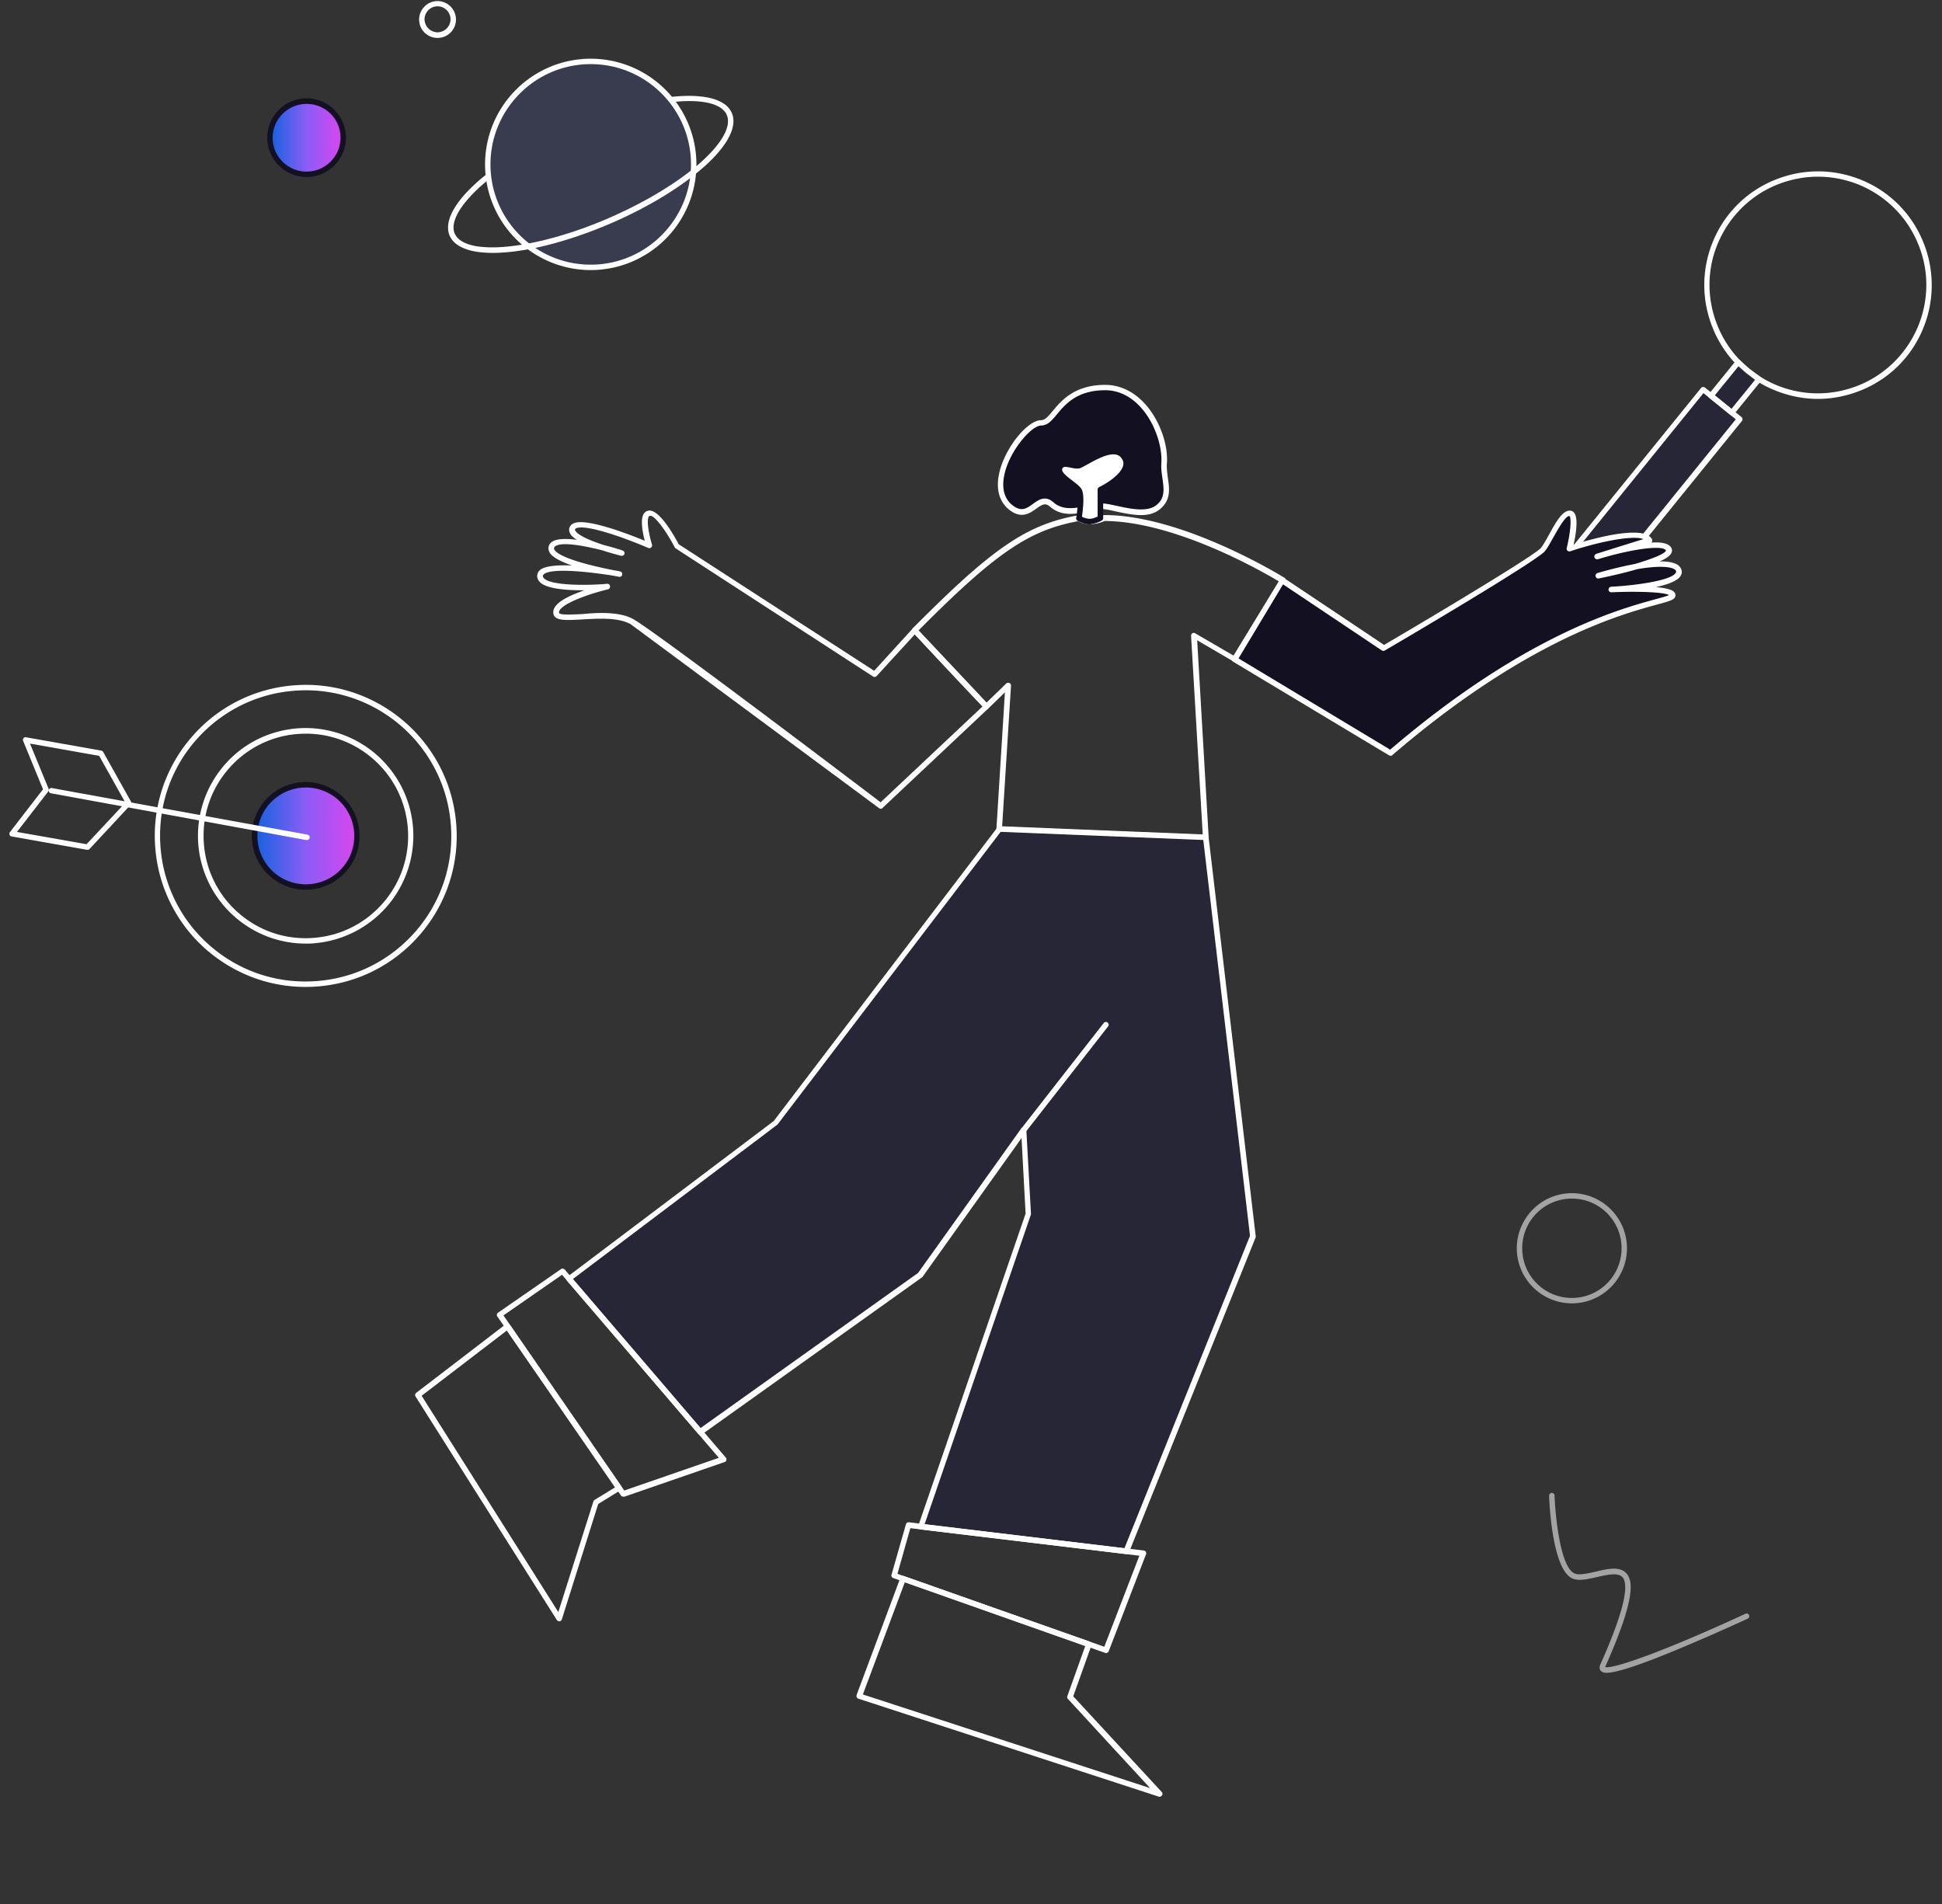 <svg xmlns="http://www.w3.org/2000/svg" width="306" height="300" fill="none" xmlns:v="https://vecta.io/nano"><rect width="100%" height="100%" fill="#333333" stroke="none"/><path d="M48.134 155.504c-5.608 0-10.959-1.964-15.314-5.607a23.71 23.71 0 0 1-8.34-16.168 23.67 23.67 0 0 1 5.522-17.364c4.099-4.868 9.849-7.828 16.168-8.369 13.066-1.11 24.594 8.625 25.704 21.691a23.67 23.67 0 0 1-5.522 17.363c-4.099 4.868-9.849 7.828-16.168 8.369a24.64 24.64 0 0 1-2.05.085zm.057-46.739a22.63 22.63 0 0 0-1.964.085c-6.091.513-11.642 3.387-15.599 8.056s-5.835 10.617-5.323 16.737a22.86 22.86 0 0 0 8.056 15.599c4.697 3.957 10.618 5.836 16.738 5.323 6.091-.512 11.642-3.387 15.599-8.055a22.8 22.8 0 0 0 5.323-16.738c-.996-11.955-11.044-21.007-22.829-21.007zm-.027 39.91c-3.985 0-7.828-1.395-10.931-4.013a16.94 16.94 0 0 1-5.978-11.529 17 17 0 0 1 3.928-12.382c2.904-3.473 7.031-5.579 11.528-5.978a17 17 0 0 1 18.36 15.485 17 17 0 0 1-15.485 18.36c-.456.057-.939.057-1.423.057zm.029-33.076a21.51 21.51 0 0 0-1.366.057 16 16 0 0 0-10.959 5.664c-2.79 3.302-4.099 7.458-3.729 11.756a16 16 0 0 0 5.665 10.959c3.302 2.789 7.458 4.099 11.756 3.729 8.853-.74 15.457-8.568 14.688-17.42-.712-8.398-7.771-14.745-16.054-14.745z" fill="#fff"/><path d="M48.875 139.735c4.441-.37 7.714-4.27 7.344-8.711s-4.27-7.714-8.71-7.344-7.714 4.27-7.344 8.711 4.27 7.714 8.71 7.344z" fill="url(#A)"/><path d="M48.163 140.192a8.45 8.45 0 0 1-5.465-1.993c-1.736-1.451-2.79-3.501-2.989-5.778-.199-2.249.512-4.469 1.964-6.177 1.452-1.736 3.501-2.79 5.778-2.989 2.249-.199 4.469.512 6.177 1.964s2.79 3.501 2.989 5.779a8.39 8.39 0 0 1-1.964 6.177c-1.452 1.736-3.501 2.789-5.778 2.988-.228.029-.455.029-.712.029zm.028-16.111l-.655.028c-2.021.171-3.871 1.139-5.181 2.676s-1.936 3.529-1.765 5.579c.171 2.021 1.139 3.871 2.676 5.181a7.62 7.62 0 0 0 5.579 1.764c2.021-.17 3.871-1.138 5.181-2.675s1.936-3.53 1.765-5.579c-.171-2.021-1.139-3.872-2.676-5.181-1.395-1.167-3.131-1.793-4.925-1.793z" fill="#131022"/><g fill="#fff"><path d="M48.362 132.365h-.085l-40.25-7.372c-.228-.029-.399-.256-.342-.484.028-.228.256-.399.484-.342l40.278 7.344c.228.029.398.256.342.484-.029.228-.228.37-.427.37z"/><path d="M13.777 133.901h-.085l-11.87-2.106a.41.41 0 0 1-.313-.256c-.057-.143-.028-.285.057-.427l5.209-6.747-3.131-7.628c-.057-.143-.028-.313.057-.427a.42.42 0 0 1 .399-.143l11.87 2.107a.52.52 0 0 1 .285.199l4.384 7.828c.085.171.057.37-.057.512l-6.49 6.974c-.085.086-.199.114-.313.114zm-11.101-2.818l10.959 1.936 6.12-6.547-4.128-7.373-10.902-1.935 2.932 7.116c.057.142.028.313-.057.427l-4.924 6.376zm283.786-68.231c-2.363 0-4.725-.484-6.974-1.423a17.69 17.69 0 0 1-9.621-9.763c-1.793-4.441-1.765-9.308.085-13.72a17.69 17.69 0 0 1 9.764-9.621c4.441-1.793 9.308-1.765 13.72.085a17.69 17.69 0 0 1 9.621 9.763 17.9 17.9 0 0 1-.085 13.72 17.69 17.69 0 0 1-9.764 9.621c-2.191.882-4.469 1.338-6.746 1.338zm0-35.012c-2.163 0-4.355.427-6.433 1.252-4.213 1.708-7.515 4.981-9.308 9.166s-1.793 8.853-.086 13.066 4.982 7.515 9.166 9.308c4.213 1.765 8.824 1.793 13.066.085 4.213-1.708 7.515-4.981 9.308-9.166 1.765-4.213 1.822-8.853.085-13.065-1.708-4.213-4.981-7.515-9.166-9.308-2.134-.882-4.383-1.338-6.632-1.338z"/></g><path d="M273.88 57.074l1.509 1.338 1.765 1.309-4.27 5.266-3.302-2.676 4.298-5.238z" fill="#232438" fill-opacity=".8"/><path d="M272.884 65.444c-.085 0-.199-.028-.256-.085l-3.302-2.676c-.171-.142-.199-.427-.057-.598l4.27-5.266a.56.56 0 0 1 .313-.171c.114 0 .227.029.313.114l1.48 1.338 1.765 1.309c.085.057.171.171.171.285s-.029.228-.086.313l-4.269 5.266c-.057.085-.171.142-.285.142-.029.028-.029.028-.057.028zm-2.676-3.16l2.619 2.135 3.729-4.583-1.423-1.082-1.196-1.053-3.729 4.583z" fill="#fff"/><path d="M273.82 66.43l-5.778-4.668-19.954 24.622 5.778 4.668L273.82 66.43z" fill="#232438" fill-opacity=".8"/><path d="M254.183 91.089c-.086 0-.2-.028-.257-.085l-5.778-4.668c-.171-.142-.199-.427-.057-.598l19.954-24.622c.057-.085.171-.142.285-.142s.228.028.313.085l5.778 4.668a.44.44 0 0 1 .057.598l-19.954 24.622a.35.35 0 0 1-.284.142h-.057zm-5.181-5.181l5.095 4.127 19.413-23.968-5.095-4.127-19.413 23.968z" fill="#fff"/><path d="M48.305 27.466c3.188 0 5.75-2.59 5.75-5.75s-2.562-5.778-5.75-5.778-5.75 2.59-5.75 5.75 2.59 5.778 5.75 5.778z" fill="url(#B)"/><path d="M48.305 27.895c-3.416 0-6.205-2.79-6.205-6.205s2.79-6.205 6.205-6.205 6.205 2.79 6.205 6.205-2.79 6.205-6.205 6.205zm0-11.528c-2.932 0-5.351 2.391-5.351 5.351s2.419 5.323 5.351 5.323 5.351-2.391 5.351-5.351-2.391-5.323-5.351-5.323z" fill="#131022"/><path d="M68.943 5.975c-1.623 0-2.903-1.309-2.903-2.903S67.349.168 68.943.168s2.903 1.309 2.903 2.903-1.281 2.903-2.903 2.903zm0-4.981a2.06 2.06 0 0 0-2.049 2.049 2.08 2.08 0 0 0 2.049 2.049 2.08 2.08 0 0 0 2.05-2.049 2.06 2.06 0 0 0-2.05-2.049z" fill="#fff"/><path d="M93.083 42.126a16.22 16.22 0 1 0 0-32.45 16.22 16.22 0 1 0 0 32.45z" fill="#3e4265" fill-opacity=".57"/><g fill="#fff"><path d="M93.082 42.554A16.66 16.66 0 0 1 76.43 25.902 16.66 16.66 0 0 1 93.082 9.25a16.66 16.66 0 0 1 16.652 16.652 16.66 16.66 0 0 1-16.652 16.652zm0-32.45c-8.71 0-15.798 7.088-15.798 15.798S84.372 41.7 93.082 41.7s15.798-7.088 15.798-15.798-7.088-15.798-15.798-15.798z"/><path d="M77.653 39.848c-3.53 0-6.006-.883-6.803-2.704-1.025-2.391 1.053-5.892 5.721-9.621.171-.142.456-.114.598.057s.114.455-.057.598c-4.27 3.444-6.319 6.661-5.465 8.625 1.622 3.7 12.809 2.562 24.423-2.505 5.778-2.533 10.902-5.636 14.403-8.767 3.331-2.989 4.811-5.693 4.042-7.429-.768-1.793-3.928-2.533-8.596-2.021-.228.028-.455-.142-.455-.37-.029-.228.142-.455.37-.455 5.152-.541 8.539.37 9.478 2.533.911 2.106-.597 5.095-4.269 8.397-3.558 3.188-8.739 6.376-14.631 8.938-7.173 3.103-13.948 4.725-18.759 4.725z"/><path d="M253.146 263.574c-.57 0-.74-.171-.883-.285-.142-.142-.341-.455-.114-.996 3.473-7.743 4.64-12.382 3.53-13.749-.683-.825-2.391-.427-4.042-.057-1.48.342-2.875.655-3.871.228-3.16-1.366-3.644-11.841-3.672-13.037a.46.46 0 0 1 .398-.455h.029c.227 0 .427.17.427.398.114 3.074.882 11.329 3.159 12.297.74.313 2.05 0 3.331-.285 1.907-.455 3.843-.91 4.896.342.939 1.139 1.423 3.843-3.388 14.631 0 .029-.028.029-.028.057 1.167.399 9.593-2.59 22.117-8.397.228-.086.456 0 .57.199.085.228 0 .456-.2.569-.057.029-5.351 2.477-10.759 4.726-7.487 3.131-10.333 3.814-11.5 3.814zm-5.464-58.21a8.7 8.7 0 0 1-8.682-8.682 8.7 8.7 0 0 1 8.682-8.682 8.7 8.7 0 0 1 8.682 8.682 8.7 8.7 0 0 1-8.682 8.682zm0-16.51c-4.327 0-7.828 3.501-7.828 7.828s3.501 7.828 7.828 7.828 7.828-3.501 7.828-7.828-3.501-7.828-7.828-7.828z" fill-opacity=".55"/></g><path d="M173.564 79.758c1.862-.029 6.606 2.008 8.934.175 2.328-1.863.757-4.482.961-6.897.349-4.424-3.173-11.961-9.284-11.961-7.217 0-7.858 5.558-10.07 5.558-2.852 0-9.574 9.778-4.685 13.416 3.056 2.299 4.133-2.532 6.373-.553 2.358 2.154 5.792.291 7.771.262z" fill="#131022"/><g fill="#fff"><path d="M179.764 81.158c-1.31 0-2.736-.32-3.987-.582-.903-.204-1.688-.378-2.212-.378-.495 0-1.164.146-1.863.32-1.921.437-4.336.989-6.228-.669-.756-.669-1.251-.378-2.182.291-.961.699-2.299 1.659-4.162.262-1.892-1.426-2.386-3.871-1.397-6.897 1.222-3.696 4.365-7.305 6.344-7.305.582 0 1.135-.64 1.805-1.455 1.368-1.63 3.434-4.103 8.265-4.103 2.27 0 4.394.989 6.169 2.881 2.329 2.503 3.784 6.432 3.551 9.517-.058.698.058 1.484.146 2.212.261 1.746.523 3.58-1.281 5.006-.815.669-1.863.902-2.968.902zm-6.17-1.833c.611 0 1.426.175 2.386.378 2.125.466 4.773 1.048 6.228-.116 1.397-1.106 1.193-2.532.961-4.191-.117-.786-.233-1.601-.175-2.415.175-2.415-.902-6.257-3.318-8.876-1.571-1.717-3.492-2.619-5.529-2.619-4.424 0-6.257 2.183-7.596 3.783-.786.96-1.484 1.775-2.474 1.775-1.426 0-4.365 3.259-5.529 6.694-.611 1.863-.931 4.424 1.077 5.937 1.368 1.019 2.182.407 3.114-.262.873-.64 1.95-1.426 3.259-.262 1.543 1.368 3.638.902 5.442.495.757-.175 1.455-.32 2.067-.349.058.029.058.029.087.029zm16.385 53.022s-.03 0 0 0l-32.537-1.309c-.116 0-.233-.058-.32-.146s-.116-.203-.116-.32l1.338-21.477-2.619 2.532c-.174.174-.436.174-.611 0-.029-.029-3.638-3.755-11.292-12.02-.145-.175-.145-.437 0-.611 12.602-12.689 17.956-16.356 26.105-17.811.116-.029.233 0 .32.058 1.514.99 3.522 0 3.551-.029.058-.029.116-.058.203-.058 12.485 0 28.201 9.778 28.375 9.866.204.116.262.378.146.611l-7.567 12.456c-.116.204-.378.262-.582.146l-5.733-3.347 1.804 30.936a.44.44 0 0 1-.116.32c-.117.145-.233.203-.349.203zm-32.071-2.153l31.605 1.28-1.834-31.285c0-.174.059-.32.204-.407s.32-.087.437 0l6.053 3.521 7.13-11.699c-2.415-1.455-16.268-9.458-27.443-9.516-.466.204-2.474 1.019-4.162.029-7.77 1.426-13.038 5.006-25.174 17.228l10.71 11.379 3.114-3.026c.116-.117.32-.146.495-.087a.45.45 0 0 1 .262.436l-1.397 22.147z"/><path d="M138.787 127.431a.47.47 0 0 1-.262-.087L99.383 98.358c-1.95-1.106-5.122-.902-7.654-.757-2.561.145-4.394.262-4.54-.96-.145-1.164 1.222-2.27 4.191-3.376l.698-.262c-2.677.029-5.995-.204-7.043-1.31-.291-.32-.436-.699-.378-1.106.029-.233.145-.553.524-.844.844-.611 2.823-.728 4.947-.64-1.601-.553-2.968-1.222-3.463-1.95a1.42 1.42 0 0 1-.233-.989c.087-.378.32-.669.669-.873.786-.437 2.241-.437 3.812-.233-.524-.32-.931-.669-1.106-1.048-.145-.32-.175-.64-.058-.931.087-.204.262-.466.669-.64 2.037-.844 8.702 1.746 11.175 2.765-.32-1.222-.727-3.289-.174-4.22a1.08 1.08 0 0 1 .756-.524c1.659-.291 4.016 3.871 4.773 5.297l30.79 19.935 6.083-6.665c.087-.087.203-.145.32-.145s.233.058.32.145l11.292 11.991c.174.174.145.465-.029.611l-16.647 15.657c-.087.116-.175.145-.291.145zM94.726 96.583c1.862 0 3.725.204 5.093.989 3.667 2.095 35.301 26.076 38.939 28.841l16.064-15.104-10.68-11.35-6.024 6.577c-.146.145-.379.174-.553.058l-31.111-20.197c-.058-.029-.116-.087-.145-.175-1.31-2.503-3.172-5.093-3.9-4.947-.058 0-.116.029-.175.117-.407.669.059 2.968.495 4.394.058.175 0 .349-.116.466s-.32.146-.466.087c-3.696-1.601-9.778-3.754-11.321-3.114-.175.058-.204.145-.204.175-.029.058-.029.116.029.204.378.728 2.386 1.601 4.482 2.27 1.484.378 2.677.757 2.969.873a.43.43 0 0 1 .291.524c-.058.233-.291.349-.524.291-.291-.058-1.513-.378-2.939-.844-2.765-.698-6.228-1.368-7.363-.698-.204.116-.233.233-.262.32 0 .058-.029.145.087.32.96 1.397 6.635 2.677 9.546 3.23.378.058.64.117.757.146.233.029.378.262.349.495s-.262.407-.495.349c-.116-.029-.407-.058-.757-.145-3.172-.524-9.633-1.339-11.059-.291-.146.116-.175.204-.175.262-.029.145.029.262.146.407 1.106 1.164 6.694 1.164 9.953.873.233-.029.437.145.466.378s-.116.437-.32.495c-3.201.757-7.858 2.445-7.712 3.696.058.407 2.27.262 3.609.204.931-.087 1.979-.175 3.027-.175z"/></g><path d="M157.441 130.606l-35.243 46.272-32.565 24.592 20.692 24.155 34.661-24.737 16.297-22.845.727 13.241-16.937 49.27 32.333 3.871 19.993-49.649-7.421-62.861-32.537-1.309z" fill="#232438" fill-opacity=".8"/><g fill="#fff"><path d="M177.435 244.859h-.059l-32.332-3.871c-.117-.029-.262-.087-.32-.203s-.088-.262-.029-.379l16.908-49.182-.64-11.903-15.57 21.826c-.029.03-.058.088-.116.117l-34.661 24.737c-.175.145-.437.087-.582-.058l-20.692-24.155c-.087-.088-.116-.204-.116-.32s.087-.233.175-.291l32.507-24.534 35.214-46.214c.088-.117.204-.175.379-.175l32.536 1.31c.204 0 .378.174.407.378l7.422 62.861c0 .058 0 .146-.03.204l-19.964 49.648c-.087.117-.262.204-.436.204zm-31.751-4.685l31.489 3.783 19.789-49.241-7.363-62.366-31.925-1.281-35.126 46.069-.088.087-32.187 24.301 20.11 23.485 34.282-24.446 16.269-22.787c.116-.145.291-.203.465-.174.175.058.291.203.32.407l.728 13.242c0 .058 0 .116-.029.174l-16.734 48.747z"/><path d="M161.312 178.477c-.087 0-.174-.029-.262-.087-.204-.146-.233-.437-.087-.611l12.95-16.589a.437.437 0 0 1 .699.524l-12.951 16.589c-.087.116-.232.174-.349.174zm-63.124 57.334a.41.41 0 0 1-.349-.175l-19.469-28.2a.43.43 0 0 1 .116-.611l9.924-6.868a.45.45 0 0 1 .582.087l25.377 29.626c.087.117.116.262.087.408s-.145.262-.291.291l-15.832 5.471c-.058-.029-.087-.029-.145-.029zM79.33 207.262l19.033 27.589 14.901-5.152-24.708-28.84-9.226 6.403z"/><path d="M88.119 255.456c-.145 0-.291-.087-.378-.204l-22.263-35.214c-.116-.203-.087-.436.116-.582l14.115-10.826c.087-.058.204-.116.32-.087s.233.087.291.175l17.578 25.464a.48.48 0 0 1 .058.349c-.029.116-.087.233-.204.291l-3.492 2.154-5.733 18.189c-.058.174-.204.291-.349.291h-.058zm-21.681-35.534l21.536 34.079 5.529-17.433a.45.45 0 0 1 .175-.232l3.23-1.979-17.054-24.708-13.416 10.273zm107.826 40.538c-.058 0-.087 0-.146-.029l-33.38-11.787c-.204-.087-.349-.32-.262-.523l2.27-7.945c.058-.204.262-.35.466-.32l37.018 4.452c.145.029.262.087.32.204s.087.262.029.378l-5.879 15.279a.46.46 0 0 1-.436.291zm-32.857-12.485l32.595 11.495 5.529-14.347-36.087-4.336-2.037 7.188z"/><path d="M182.701 283.107c-.058 0-.087 0-.145-.029l-47.292-15.424c-.116-.029-.204-.116-.262-.233s-.058-.233-.029-.349l6.897-18.48a.42.42 0 0 1 .553-.262l29.277 10.331c.117.029.204.117.262.233s.058.233.029.32l-2.881 8.062 13.94 15.075a.44.44 0 0 1 .058.523c-.116.146-.261.233-.407.233zm-46.738-16.122l45.254 14.754-12.951-14.056c-.116-.116-.145-.291-.087-.436l2.823-7.887-28.433-10.041-6.606 17.666zm34.051-189.753c.582.931 0 4.424 0 4.424s1.047.582 1.833.495 1.543-.495 1.543-.495v-4.54s5.645-2.706 3.579-5.297c-1.63-2.066-5.879 1.164-6.868 1.484s-2.59-.786-3.143.32c-.611 1.31 2.415 2.619 3.056 3.609z"/></g><path d="M171.702 82.615c-.844 0-1.775-.495-1.892-.553a.43.43 0 0 1-.232-.466c.232-1.368.407-3.58.058-4.133-.175-.291-.699-.669-1.193-1.048-1.077-.815-2.416-1.834-1.863-2.998.466-.96 1.484-.757 2.241-.611.407.087.844.175 1.135.087.175-.058.553-.262.96-.495 1.688-.96 4.86-2.765 6.403-.844.495.611.64 1.281.495 2.008-.437 1.863-3.143 3.405-3.987 3.842v4.249c0 .145-.088.291-.233.378a5.02 5.02 0 0 1-1.717.553c-.059.029-.117.029-.175.029zm-1.222-1.193c.349.175.902.349 1.309.32.437-.029.903-.233 1.164-.349v-4.249a.44.44 0 0 1 .262-.407c.932-.436 3.405-1.921 3.755-3.376.116-.436 0-.844-.321-1.251-1.047-1.339-3.812.233-5.267 1.048l-1.106.582c-.495.175-1.048.058-1.601-.058-.844-.175-1.135-.175-1.28.146-.262.524.786 1.281 1.601 1.921.582.437 1.135.873 1.396 1.281.553.873.233 3.376.088 4.395zm31.633 10.034l15.948 10.652s23.893-14.028 25.086-15.541 2.852-5.733 4.191-5.675 0 5.558 0 5.558 11.233-3.725 12.543-1.31l-8.178 2.561s9.924-3.056 11.175-1.251-11.029 4.249-11.029 4.249 11.524-3.434 12.601-.931c1.106 2.503-10.593 3.114-10.593 3.114s9.836-.495 9.662.931-17.142 1.368-44.469 24.824l-24.562-14.755 7.625-12.427z" fill="#131022"/><path d="M219.11 119.078c-.088 0-.146-.029-.233-.058l-24.563-14.755c-.087-.058-.174-.145-.203-.262s0-.233.058-.32l7.567-12.427a.53.53 0 0 1 .291-.204c.116-.029.232 0 .349.058l15.715 10.506c9.575-5.617 23.893-14.231 24.737-15.308.378-.495.815-1.28 1.281-2.124 1.076-1.95 2.095-3.783 3.288-3.725.262 0 .524.145.669.378.67.873.204 3.58-.116 4.977 2.939-.931 11.059-3.201 12.339-.873.059.116.059.262.03.378-.03.058-.059.117-.117.175 2.125-.146 2.794.32 3.085.727.175.262.233.553.087.873-.174.466-.873.931-1.862 1.368 1.688-.029 2.997.291 3.376 1.164.174.378.145.786-.088 1.135-.494.786-2.095 1.368-3.899 1.746 1.367.116 2.502.349 2.881.757a.69.69 0 0 1 .203.611c-.058.611-.785.815-2.939 1.397-5.646 1.542-20.604 5.617-41.674 23.719-.059.058-.146.087-.262.087zm-23.952-15.337l23.893 14.377c21.1-18.044 36.116-22.147 41.762-23.689.932-.262 1.834-.495 2.183-.669-.902-.495-5.238-.611-9.08-.437-.233.029-.437-.175-.466-.407a.47.47 0 0 1 .408-.466c3.521-.175 9.429-.931 10.186-2.183.058-.116.087-.204.029-.32-.262-.611-2.299-.931-6.112-.262-2.503.728-5.151 1.281-6.024 1.455-.233.058-.466-.087-.524-.32s.088-.466.291-.524c.873-.262 3.347-.96 5.879-1.426 2.881-.844 4.86-1.659 4.918-2.154-.669-.96-6.082-.029-10.709 1.397a.46.46 0 0 1-.553-.291c-.088-.233.058-.466.291-.553.058-.029 4.802-1.513 7.421-2.328-1.834-.698-7.538.582-11.525 1.921-.145.058-.32 0-.436-.087-.117-.117-.175-.262-.117-.437.582-2.386.786-4.773.408-5.035-.641 0-1.776 2.066-2.474 3.289-.495.873-.931 1.688-1.368 2.241-1.222 1.542-22.758 14.231-25.232 15.657-.145.087-.32.087-.465 0l-15.57-10.419-7.014 11.67z" fill="#fff"/><defs><linearGradient id="A" x1="40.137" y1="131.746" x2="56.248" y2="131.746" gradientUnits="userSpaceOnUse"><stop stop-color="#1363DF"/><stop offset=".5" stop-color="#8b5cf6"/><stop offset="1" stop-color="#d946ef"/></linearGradient><linearGradient id="B" x1="42.555" y1="21.729" x2="54.055" y2="21.729" gradientUnits="userSpaceOnUse"><stop stop-color="#1363DF"/><stop offset=".5" stop-color="#8b5cf6"/><stop offset="1" stop-color="#d946ef"/></linearGradient></defs></svg>
